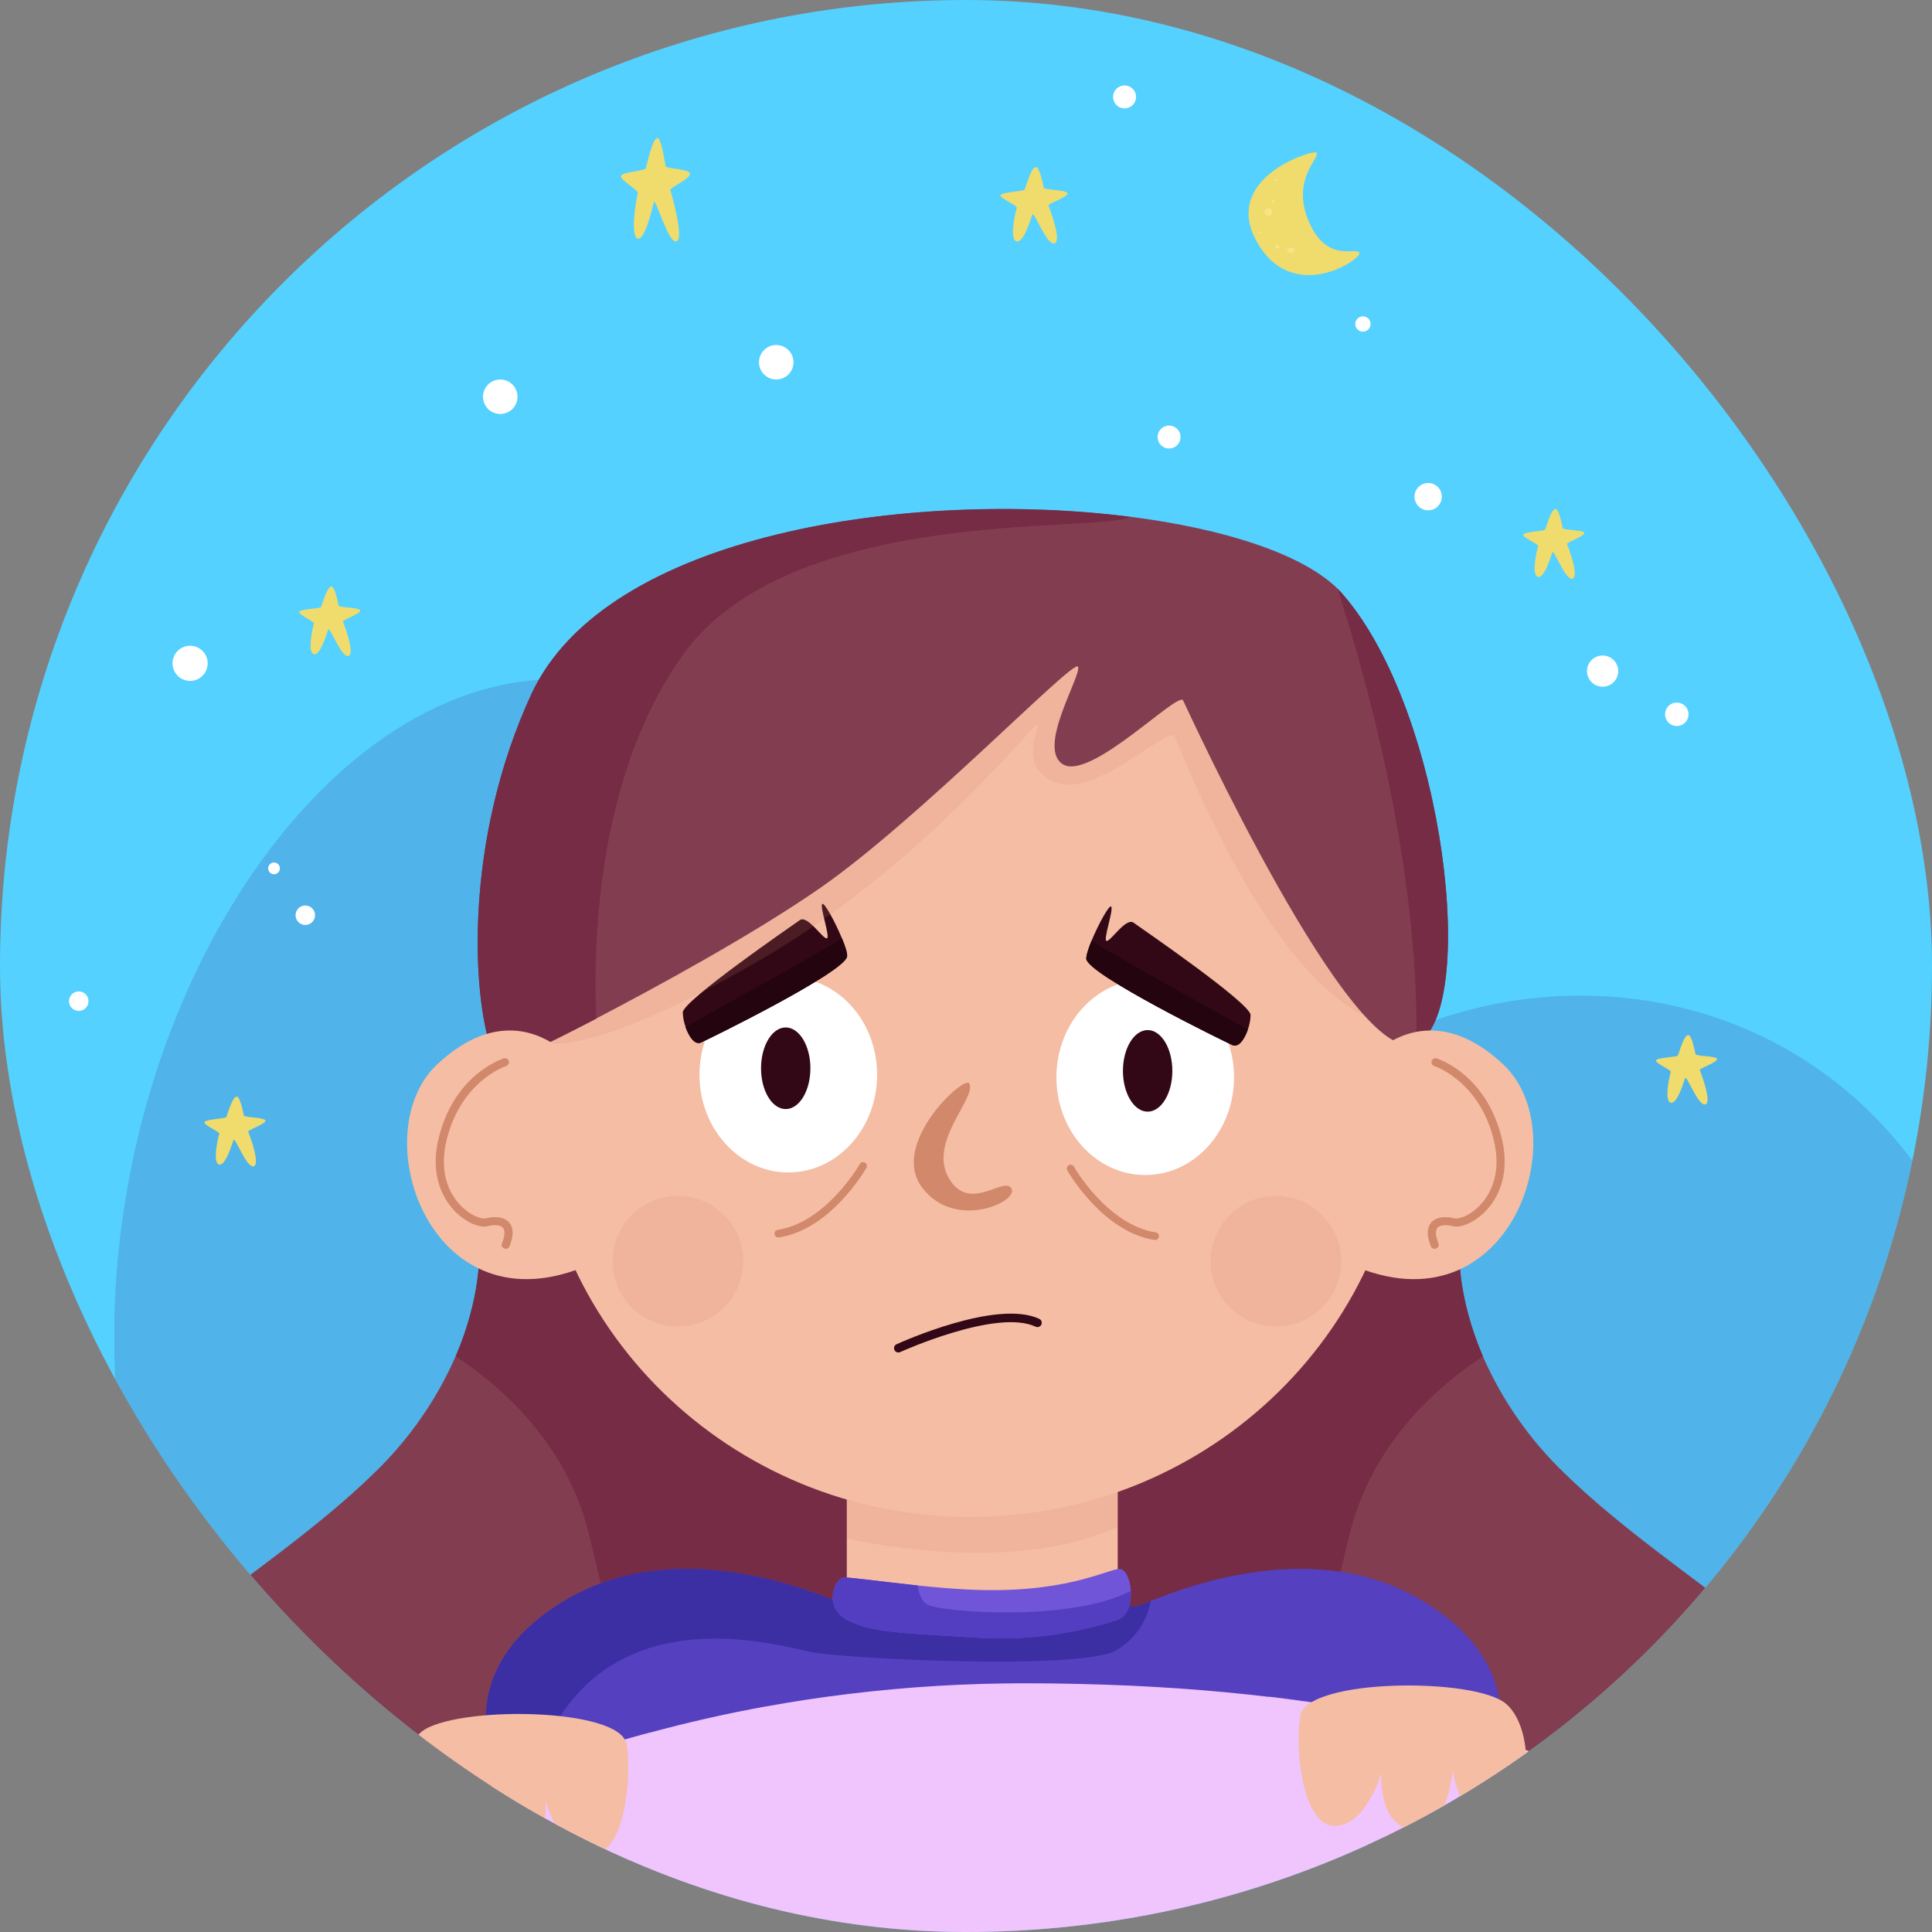 <svg width="56" height="56" viewBox="0 0 56 56" fill="none" xmlns="http://www.w3.org/2000/svg">
<rect x="0" y="0" width="56" height="56" fill="#808080" stroke="none"/>
<g clip-path="url(#clip0_12164_268)">
<rect width="56" height="56" rx="28" fill="#54D1FF"/>
<g style="mix-blend-mode:multiply" opacity="0.16">
<path d="M58.419 44.217C58.419 44.321 58.419 44.422 58.419 44.525C58.419 44.943 58.401 45.365 58.369 45.786C58.343 46.133 58.306 46.481 58.261 46.83C58.172 47.489 58.042 48.141 57.873 48.784C57.748 49.233 57.61 49.683 57.442 50.13C56.642 52.265 55.284 54.325 53.125 56.182C52.802 56.46 52.464 56.733 52.105 57H10.583C10.31 56.706 10.044 56.405 9.785 56.092C9.548 55.808 9.315 55.517 9.088 55.217C8.765 54.787 8.451 54.34 8.147 53.876C7.29 52.558 6.54 51.174 5.904 49.737C5.681 49.237 5.468 48.737 5.262 48.214C5.074 47.737 4.893 47.25 4.718 46.753C4.617 46.462 4.517 46.164 4.419 45.864C3.678 43.567 3.304 41.168 3.312 38.754C3.312 38.684 3.312 38.615 3.312 38.545C3.312 38.37 3.312 38.195 3.321 38.02C3.321 37.942 3.321 37.862 3.33 37.78C3.347 37.318 3.378 36.857 3.423 36.406C3.423 36.361 3.432 36.317 3.436 36.275C3.468 35.951 3.506 35.629 3.553 35.311C4.975 25.17 12.443 16.994 19.598 20.524C19.848 20.649 20.089 20.781 20.335 20.931C20.853 21.25 21.349 21.604 21.82 21.99C22.232 22.327 22.627 22.685 23.003 23.062C24.334 24.383 25.452 25.882 26.523 27.298C26.671 27.493 26.817 27.688 26.964 27.878C28.625 30.054 30.226 31.931 32.394 32.488C32.977 32.638 33.58 32.69 34.18 32.642C34.627 32.608 35.069 32.531 35.501 32.411C36.001 32.275 36.49 32.099 36.963 31.886C36.983 31.877 37.003 31.869 37.022 31.86C37.198 31.781 37.374 31.697 37.555 31.61C37.969 31.4 38.4 31.157 38.849 30.879C39.116 30.712 39.387 30.556 39.661 30.411C39.77 30.352 39.881 30.296 39.992 30.242C40.537 29.972 41.1 29.739 41.678 29.545C41.803 29.5 41.934 29.459 42.063 29.42C42.375 29.325 42.688 29.241 43.006 29.17C48.095 28.033 53.503 30.015 56.31 35C56.578 35.475 56.818 35.966 57.026 36.471C57.273 37.064 57.482 37.673 57.651 38.294C57.683 38.414 57.715 38.535 57.745 38.658C57.766 38.745 57.787 38.831 57.806 38.92C57.833 39.033 57.857 39.146 57.881 39.261C57.891 39.305 57.9 39.349 57.908 39.395C57.926 39.482 57.943 39.571 57.959 39.661C58.012 39.951 58.061 40.241 58.108 40.536C58.123 40.638 58.138 40.74 58.154 40.843C58.211 41.237 58.261 41.634 58.301 42.035C58.333 42.35 58.358 42.667 58.378 42.984C58.403 43.392 58.417 43.803 58.419 44.217Z" fill="#3A1572"/>
</g>
<path d="M27.104 42.463L24.826 48.949C24.826 48.949 23.523 49.8 21.577 50.898C17.848 53 11.756 56.024 7.995 55.678C2.28 55.153 5.856 50.876 5.856 50.876C5.856 50.876 3.682 52.278 3.052 50.351C2.422 48.424 7.643 45.828 10.834 42.708C11.841 41.743 12.648 40.589 13.208 39.311C13.943 37.598 13.888 36.328 13.888 36.328C13.888 36.328 16.411 32.683 17.673 36.433C18.935 40.183 27.104 42.463 27.104 42.463Z" fill="#833D51"/>
<path d="M27.104 42.463L24.826 48.948C24.826 48.948 23.523 49.799 21.577 50.898L18.617 51.915C18.617 51.915 18.083 48.565 17.063 44.437C16.421 41.837 14.524 40.18 13.21 39.314C13.944 37.6 13.889 36.331 13.889 36.331C13.889 36.331 16.412 32.685 17.674 36.436C18.937 40.186 27.104 42.463 27.104 42.463Z" fill="#752C44"/>
<path d="M29.08 42.463L31.363 48.949C31.363 48.949 32.667 49.8 34.612 50.898C38.344 53.005 44.436 56.022 48.192 55.678C53.907 55.153 50.331 50.876 50.331 50.876C50.331 50.876 52.505 52.278 53.135 50.351C53.764 48.424 48.544 45.828 45.353 42.708C44.346 41.743 43.539 40.589 42.979 39.311C42.244 37.598 42.299 36.328 42.299 36.328C42.299 36.328 39.776 32.683 38.514 36.433C37.252 40.183 29.08 42.463 29.08 42.463Z" fill="#833D51"/>
<path d="M29.08 42.463L31.363 48.948C31.363 48.948 32.667 49.799 34.612 50.898L37.575 51.915C37.575 51.915 38.109 48.565 39.129 44.437C39.771 41.837 41.668 40.18 42.983 39.314C42.248 37.6 42.303 36.331 42.303 36.331C42.303 36.331 39.78 32.685 38.517 36.436C37.255 40.186 29.08 42.463 29.08 42.463Z" fill="#752C44"/>
<path d="M32.398 42.954H24.545V46.95H32.398V42.954Z" fill="#F4BDA4"/>
<g style="mix-blend-mode:multiply" opacity="0.16">
<path d="M32.398 42.954V44.258C29.795 45.419 26.42 44.986 24.545 44.596V42.954H32.398Z" fill="#D1886B"/>
</g>
<path d="M40.752 31.601C40.752 38.431 35.103 43.972 28.13 43.972C21.157 43.972 15.509 38.435 15.509 31.601C15.508 31.003 15.55 30.407 15.634 29.815C16.53 23.603 21.877 17.759 28.239 17.759C34.87 17.759 40.213 18.452 40.714 29.782C40.74 30.362 40.753 30.968 40.752 31.601Z" fill="#F4BDA4"/>
<path d="M26.04 39.202C26.011 39.203 25.983 39.193 25.961 39.175C25.938 39.157 25.923 39.132 25.917 39.104C25.911 39.076 25.914 39.047 25.927 39.022C25.94 38.996 25.961 38.976 25.987 38.964C26.106 38.91 28.894 37.649 30.123 38.228C30.154 38.242 30.177 38.267 30.188 38.299C30.2 38.33 30.198 38.364 30.184 38.395C30.17 38.425 30.144 38.448 30.113 38.459C30.082 38.471 30.047 38.469 30.017 38.455C28.892 37.924 26.119 39.179 26.091 39.191C26.075 39.199 26.057 39.202 26.04 39.202Z" fill="#330816"/>
<path d="M28.092 31.403C28.325 31.811 26.899 33.085 27.496 34.138C28.092 35.19 29.109 34.068 29.319 34.453C29.529 34.837 27.671 35.68 26.725 34.417C25.779 33.155 27.952 31.157 28.092 31.403Z" fill="#D1886B"/>
<path d="M22.561 35.868C22.533 35.868 22.506 35.858 22.485 35.839C22.465 35.819 22.452 35.793 22.45 35.765C22.448 35.737 22.457 35.71 22.474 35.688C22.492 35.666 22.517 35.651 22.545 35.647C23.938 35.44 24.919 33.758 24.919 33.741C24.933 33.716 24.958 33.697 24.986 33.689C25.015 33.681 25.045 33.685 25.071 33.7C25.096 33.714 25.115 33.738 25.123 33.767C25.131 33.795 25.127 33.826 25.113 33.851C25.07 33.924 24.073 35.643 22.573 35.867L22.561 35.868Z" fill="#D1886B"/>
<path d="M22.849 33.984C24.271 33.984 25.424 32.716 25.424 31.152C25.424 29.588 24.271 28.321 22.849 28.321C21.427 28.321 20.275 29.588 20.275 31.152C20.275 32.716 21.427 33.984 22.849 33.984Z" fill="white"/>
<path d="M23.49 30.965C23.49 31.617 23.17 32.147 22.774 32.147C22.378 32.147 22.059 31.617 22.059 30.965C22.059 30.312 22.379 29.781 22.774 29.781C23.169 29.781 23.49 30.311 23.49 30.965Z" fill="#330816"/>
<path d="M24.553 27.727C24.459 28.194 20.6 30.093 20.32 30.218C20.138 30.299 19.968 30.047 19.872 29.768C19.823 29.632 19.796 29.49 19.791 29.346C19.791 29.004 22.966 26.826 23.183 26.67C23.401 26.514 23.837 27.2 23.962 27.2C24.087 27.2 23.744 26.265 23.837 26.2C23.899 26.159 24.212 26.732 24.405 27.2C24.503 27.436 24.569 27.645 24.553 27.727Z" fill="#330816"/>
<path d="M24.552 27.727C24.459 28.194 20.6 30.092 20.32 30.217C20.137 30.299 19.968 30.047 19.871 29.767C20.732 29.274 23.394 27.821 24.405 27.198C24.503 27.436 24.569 27.644 24.552 27.727Z" fill="#23040F"/>
<path d="M33.488 35.942C33.515 35.941 33.54 35.929 33.559 35.91C33.578 35.891 33.59 35.866 33.592 35.839C33.594 35.812 33.586 35.786 33.57 35.764C33.554 35.742 33.53 35.728 33.504 35.722C32.111 35.515 31.13 33.833 31.13 33.816C31.122 33.804 31.113 33.792 31.101 33.783C31.09 33.775 31.077 33.768 31.062 33.764C31.049 33.76 31.034 33.759 31.019 33.761C31.005 33.763 30.991 33.768 30.978 33.775C30.953 33.79 30.934 33.814 30.927 33.842C30.919 33.871 30.923 33.901 30.937 33.926C30.98 33.999 31.977 35.718 33.475 35.942H33.488Z" fill="#D1886B"/>
<path d="M33.195 34.059C34.617 34.059 35.769 32.791 35.769 31.227C35.769 29.663 34.617 28.395 33.195 28.395C31.773 28.395 30.621 29.663 30.621 31.227C30.621 32.791 31.773 34.059 33.195 34.059Z" fill="white"/>
<path d="M33.265 32.222C33.661 32.222 33.981 31.692 33.981 31.04C33.981 30.387 33.661 29.857 33.265 29.857C32.87 29.857 32.549 30.387 32.549 31.04C32.549 31.692 32.87 32.222 33.265 32.222Z" fill="#330816"/>
<path d="M31.488 27.802C31.581 28.269 35.441 30.168 35.721 30.292C35.903 30.374 36.073 30.122 36.169 29.843C36.218 29.707 36.245 29.565 36.249 29.421C36.249 29.079 33.075 26.901 32.857 26.745C32.638 26.588 32.203 27.274 32.079 27.274C31.956 27.274 32.297 26.34 32.204 26.275C32.143 26.234 31.829 26.807 31.637 27.274C31.542 27.507 31.476 27.719 31.488 27.802Z" fill="#330816"/>
<path d="M31.488 27.802C31.581 28.269 35.441 30.167 35.721 30.292C35.903 30.374 36.073 30.122 36.169 29.843C35.307 29.349 32.647 27.895 31.636 27.273C31.542 27.507 31.476 27.719 31.488 27.802Z" fill="#23040F"/>
<g style="mix-blend-mode:multiply" opacity="0.16">
<path d="M19.649 38.448C20.693 38.448 21.54 37.601 21.54 36.557C21.54 35.513 20.693 34.666 19.649 34.666C18.605 34.666 17.758 35.513 17.758 36.557C17.758 37.601 18.605 38.448 19.649 38.448Z" fill="#D1886B"/>
</g>
<g style="mix-blend-mode:multiply" opacity="0.16">
<path d="M36.984 38.448C38.028 38.448 38.875 37.601 38.875 36.557C38.875 35.513 38.028 34.666 36.984 34.666C35.94 34.666 35.093 35.513 35.093 36.557C35.093 37.601 35.94 38.448 36.984 38.448Z" fill="#D1886B"/>
</g>
<g style="mix-blend-mode:multiply" opacity="0.16">
<path d="M40.713 29.788C40.622 29.79 40.531 29.783 40.442 29.765C36.923 29.091 34.226 21.642 34.04 21.341C33.854 21.04 31.791 23.101 30.632 22.688C29.474 22.276 30.146 21.116 30.071 21.004C29.996 20.891 26.776 25.085 21.983 27.855C17.191 30.626 15.887 30.23 15.887 30.23C15.78 30.11 15.697 29.969 15.646 29.816C16.53 23.603 21.877 17.759 28.239 17.759C34.868 17.759 40.212 18.457 40.713 29.788Z" fill="#D1886B"/>
</g>
<path d="M41.05 30.247H41.041C39.218 31.053 34.431 20.584 34.293 20.303C34.156 20.021 31.629 22.617 30.823 22.161C30.017 21.705 31.383 19.537 31.243 19.322C31.103 19.107 26.651 23.738 23.776 25.736C21.838 27.083 18.976 28.639 17.286 29.52C16.468 29.946 15.925 30.214 15.89 30.224C14.56 30.609 14.64 31.497 14.273 30.509C13.674 28.892 13.44 24.372 15.397 20.128C17.563 15.434 26.422 14.178 32.737 14.975C35.487 15.323 37.75 16.058 38.775 17.067C38.826 17.116 38.873 17.167 38.918 17.218C41.928 20.688 42.86 29.418 41.05 30.247Z" fill="#833D51"/>
<path d="M32.738 14.98C31.919 15.469 22.912 14.605 19.784 18.994C17.274 22.514 17.191 27.452 17.285 29.525C16.468 29.951 15.924 30.219 15.889 30.229C14.559 30.613 14.639 31.502 14.272 30.514C13.673 28.896 13.44 24.376 15.397 20.133C17.562 15.439 26.421 14.183 32.738 14.98Z" fill="#752C44"/>
<path d="M41.05 30.247C41.098 28.459 40.943 23.874 38.773 17.072C38.825 17.121 38.872 17.172 38.917 17.224C41.928 20.688 42.86 29.418 41.05 30.247Z" fill="#752C44"/>
<path d="M16.455 30.595C16.455 30.595 14.855 28.799 12.667 30.856C10.479 32.913 12.569 38.889 17.336 36.538L16.455 30.595Z" fill="#F4BDA4"/>
<path d="M14.659 36.197C14.644 36.197 14.629 36.194 14.615 36.188C14.601 36.182 14.588 36.174 14.577 36.163C14.566 36.153 14.557 36.14 14.552 36.126C14.545 36.112 14.542 36.097 14.542 36.082C14.542 36.066 14.545 36.051 14.55 36.037C14.637 35.823 14.647 35.662 14.578 35.586C14.509 35.51 14.338 35.488 14.132 35.541C13.896 35.6 13.507 35.427 13.207 35.13C12.907 34.832 12.432 34.144 12.717 32.984C13.153 31.207 14.444 30.735 14.592 30.681C14.606 30.675 14.622 30.672 14.638 30.672C14.654 30.673 14.669 30.676 14.684 30.683C14.698 30.69 14.711 30.699 14.722 30.711C14.732 30.723 14.741 30.737 14.746 30.752C14.751 30.767 14.753 30.783 14.751 30.799C14.75 30.814 14.745 30.83 14.738 30.844C14.73 30.858 14.72 30.87 14.707 30.88C14.695 30.89 14.681 30.897 14.665 30.901C14.613 30.92 13.358 31.356 12.946 33.039C12.688 34.087 13.103 34.696 13.373 34.965C13.662 35.251 13.963 35.34 14.078 35.315C14.378 35.24 14.625 35.282 14.757 35.433C14.888 35.585 14.893 35.816 14.769 36.123C14.761 36.145 14.746 36.164 14.726 36.178C14.706 36.191 14.683 36.198 14.659 36.197Z" fill="#D1886B"/>
<path d="M39.788 30.595C39.788 30.595 41.389 28.799 43.576 30.856C45.763 32.913 43.675 38.889 38.907 36.538L39.788 30.595Z" fill="#F4BDA4"/>
<path d="M41.584 36.197C41.599 36.197 41.614 36.194 41.628 36.188C41.642 36.182 41.655 36.174 41.666 36.163C41.677 36.153 41.686 36.14 41.692 36.126C41.698 36.112 41.701 36.097 41.701 36.082C41.701 36.066 41.699 36.051 41.693 36.037C41.608 35.823 41.598 35.662 41.665 35.586C41.733 35.51 41.905 35.488 42.112 35.541C42.348 35.6 42.736 35.427 43.036 35.13C43.336 34.832 43.811 34.144 43.526 32.984C43.09 31.207 41.8 30.735 41.652 30.681C41.637 30.675 41.621 30.672 41.605 30.672C41.589 30.673 41.574 30.676 41.559 30.683C41.545 30.69 41.532 30.699 41.521 30.711C41.511 30.723 41.503 30.737 41.498 30.752C41.493 30.767 41.491 30.783 41.492 30.799C41.493 30.814 41.498 30.83 41.505 30.844C41.513 30.858 41.523 30.87 41.536 30.88C41.548 30.89 41.563 30.897 41.578 30.901C41.632 30.92 42.885 31.356 43.297 33.039C43.555 34.087 43.14 34.696 42.87 34.965C42.581 35.251 42.28 35.34 42.165 35.315C41.865 35.24 41.618 35.282 41.487 35.433C41.355 35.585 41.352 35.816 41.474 36.123C41.483 36.145 41.498 36.164 41.517 36.178C41.537 36.191 41.56 36.198 41.584 36.197Z" fill="#D1886B"/>
<path d="M43.072 51.611H14.519C14.448 51.482 14.387 51.347 14.336 51.209C13.995 50.309 13.535 48.085 16.377 46.389C20.023 44.216 24.545 46.599 24.65 46.564H32.941C33.082 46.52 33.22 46.468 33.353 46.405C34.562 45.919 38.188 44.586 41.214 46.389C44.859 48.562 43.072 51.611 43.072 51.611Z" fill="#5540BF"/>
<path d="M33.354 46.406C33.3 46.702 33.184 46.984 33.011 47.231C32.838 47.478 32.614 47.684 32.354 47.836C31.334 48.42 24.489 48.08 23.518 47.885C22.547 47.69 18.322 46.428 16.185 49.827C15.649 50.681 15.001 51.084 14.333 51.209C13.992 50.309 13.532 48.085 16.373 46.389C20.02 44.216 24.541 46.599 24.646 46.564H32.938C33.08 46.521 33.219 46.468 33.354 46.406Z" fill="#3C2EA3"/>
<path d="M32.398 46.95C31.121 47.367 29.778 47.545 28.436 47.475C26.193 47.335 25.246 47.335 24.545 46.95C23.844 46.566 24.195 45.723 24.475 45.723C24.665 45.723 25.6 45.848 26.599 45.956C27.089 46.006 27.599 46.051 28.045 46.073C30.816 46.213 32.044 45.512 32.428 45.477C32.619 45.459 32.758 45.767 32.778 46.109C32.798 46.452 32.699 46.843 32.398 46.95Z" fill="#7155D8"/>
<path d="M32.398 46.95C31.121 47.367 29.778 47.545 28.436 47.475C26.193 47.335 25.246 47.335 24.545 46.95C23.844 46.565 24.195 45.723 24.475 45.723C24.665 45.723 25.6 45.848 26.599 45.956C26.637 46.222 26.724 46.445 26.914 46.525C27.444 46.745 31.091 47.007 32.778 46.109C32.804 46.458 32.699 46.843 32.398 46.95Z" fill="#533DC1"/>
<path d="M53.185 56.999H5.255C5.587 56.729 6.005 56.399 6.515 56.03C6.721 55.88 6.94 55.725 7.175 55.564C7.251 55.51 7.33 55.458 7.409 55.405C7.515 55.333 7.623 55.261 7.735 55.187C8.027 54.993 8.338 54.794 8.668 54.591C8.903 54.447 9.147 54.3 9.4 54.152C9.567 54.053 9.74 53.954 9.919 53.855C10.273 53.656 10.643 53.456 11.03 53.255C11.14 53.197 11.252 53.141 11.365 53.084L11.747 52.892C12.637 52.455 13.604 52.018 14.645 51.61L14.97 51.485L15.299 51.36L15.324 51.35L15.564 51.262L15.834 51.164L15.971 51.115L16.267 51.012L16.49 50.935L16.758 50.846C16.905 50.797 17.053 50.749 17.203 50.702L17.428 50.63L17.547 50.594L17.704 50.545L18.027 50.449L18.067 50.437L18.113 50.423L18.339 50.358L18.367 50.351C18.52 50.307 18.674 50.263 18.83 50.226C19.894 49.936 21.014 49.679 22.186 49.466C22.965 49.323 23.769 49.2 24.596 49.1C26.296 48.893 28.007 48.79 29.72 48.791C30.259 48.791 30.787 48.797 31.304 48.81C33.279 48.855 35.103 48.985 36.783 49.185C36.95 49.203 37.112 49.223 37.27 49.245L37.75 49.31L38.01 49.346H38.03C38.155 49.363 38.28 49.382 38.405 49.402L38.674 49.443C38.832 49.468 38.989 49.493 39.144 49.521L39.506 49.583L39.862 49.648C40.334 49.736 40.793 49.83 41.237 49.931L41.564 50.004C41.697 50.034 41.828 50.066 41.958 50.098L42.201 50.158C42.628 50.266 43.042 50.377 43.442 50.493C43.705 50.571 43.961 50.648 44.211 50.728C44.461 50.808 44.671 50.878 44.893 50.954C47.767 51.945 49.828 53.161 51.194 54.349C51.805 54.858 52.336 55.457 52.769 56.124C52.941 56.398 53.081 56.692 53.185 56.999Z" fill="#F0C4FC"/>
<g style="mix-blend-mode:multiply" opacity="0.56">
<path d="M17.452 54.343C16.189 54.586 15.946 53.712 15.946 53.712C15.946 53.712 15.315 54.537 14.636 54.537C13.956 54.537 13.567 53.662 13.567 53.662C13.567 53.662 13.178 54.537 12.354 54.488C11.755 54.453 11.26 53.68 11.031 53.255C13.517 51.97 16.132 50.952 18.833 50.219C19.197 52.834 18.617 54.125 17.452 54.343Z" fill="#F0C4FC"/>
</g>
<g style="mix-blend-mode:multiply" opacity="0.56">
<path d="M43.817 53.906C42.943 54.052 42.361 53.031 42.361 53.031C42.361 53.031 42.313 53.809 41.342 53.953C40.371 54.098 39.885 52.885 39.885 52.885C39.885 52.885 39.642 53.76 38.282 53.662C37.104 53.577 36.838 50.103 36.783 49.177C39.998 49.552 42.688 50.186 44.906 50.949C45.036 53.33 44.609 53.776 43.817 53.906Z" fill="#F0C4FC"/>
</g>
<g style="mix-blend-mode:multiply" opacity="0.56">
<path d="M24.074 56.999H5.255C5.587 56.729 6.005 56.399 6.515 56.03C6.721 55.88 6.94 55.725 7.175 55.564C7.251 55.51 7.33 55.458 7.409 55.405C7.515 55.333 7.623 55.261 7.735 55.187C8.027 54.993 8.338 54.794 8.668 54.591C8.903 54.447 9.147 54.3 9.4 54.152C9.567 54.053 9.74 53.954 9.919 53.855C10.273 53.656 10.643 53.456 11.03 53.255C11.14 53.197 11.252 53.141 11.365 53.084L11.747 52.892C12.637 52.455 13.604 52.018 14.645 51.61L14.97 51.485L15.299 51.36L15.324 51.35L15.564 51.262L15.834 51.164L15.971 51.115L16.267 51.012L16.49 50.935L16.758 50.845C16.905 50.797 17.053 50.749 17.203 50.702C17.317 50.666 17.431 50.629 17.547 50.594L17.704 50.545L18.027 50.449L18.067 50.437L18.113 50.423L18.339 50.358L18.367 50.351C18.52 50.307 18.674 50.263 18.83 50.226C19.894 49.936 21.014 49.679 22.186 49.466C22.178 49.791 22.178 50.156 22.194 50.549C22.207 50.885 22.232 51.243 22.271 51.617C22.449 53.287 22.927 55.273 24.074 56.999Z" fill="#F0C4FC"/>
</g>
<path d="M13.743 52.138C13.743 52.138 13.433 54 12.452 53.75C11.471 53.5 11.295 50.98 12.202 50.209C13.109 49.438 17.987 49.473 18.162 50.559C18.337 51.645 18.057 53.785 17.146 53.75C16.235 53.715 15.814 52.208 15.814 52.208C15.814 52.208 15.919 53.75 14.901 53.855C13.884 53.96 13.743 52.138 13.743 52.138Z" fill="#F4BDA4"/>
<path d="M42.103 51.312C42.103 51.312 42.419 53.17 43.4 52.925C44.381 52.68 44.557 50.154 43.65 49.383C42.742 48.612 37.866 48.647 37.691 49.734C37.516 50.822 37.796 52.96 38.707 52.925C39.618 52.89 40.039 51.382 40.039 51.382C40.039 51.382 39.934 52.925 40.95 53.03C41.966 53.135 42.103 51.312 42.103 51.312Z" fill="#F4BDA4"/>
<path d="M46.452 19.905C46.702 19.905 46.905 19.702 46.905 19.452C46.905 19.203 46.702 19 46.452 19C46.203 19 46 19.203 46 19.452C46 19.702 46.203 19.905 46.452 19.905Z" fill="white"/>
<path d="M48.943 20.697C48.944 20.764 48.925 20.831 48.889 20.888C48.853 20.945 48.8 20.989 48.738 21.016C48.676 21.043 48.608 21.051 48.541 21.039C48.475 21.026 48.413 20.995 48.365 20.947C48.317 20.9 48.284 20.84 48.27 20.773C48.256 20.707 48.263 20.639 48.288 20.576C48.314 20.514 48.357 20.46 48.413 20.422C48.469 20.385 48.535 20.364 48.603 20.364C48.692 20.364 48.777 20.399 48.84 20.461C48.904 20.523 48.941 20.608 48.943 20.697Z" fill="white"/>
<path d="M18.715 4.882C18.766 4.74 18.908 4.011 19.052 4C19.173 3.991 19.269 4.711 19.291 4.817C19.308 4.897 19.987 4.889 20 5.037C20.012 5.186 19.41 5.441 19.43 5.508C19.469 5.647 19.841 6.915 19.607 6.997C19.372 7.078 18.998 5.703 18.953 5.861C18.908 6.019 18.69 7.013 18.471 6.911C18.252 6.808 18.463 5.657 18.486 5.604C18.525 5.52 17.981 5.227 18 5.105C18.02 4.982 18.689 4.956 18.715 4.882Z" fill="#F0DB6D"/>
<path d="M22.5 11C22.776 11 23 10.776 23 10.5C23 10.224 22.776 10 22.5 10C22.224 10 22 10.224 22 10.5C22 10.776 22.224 11 22.5 11Z" fill="white"/>
<path d="M15 11.5C15 11.599 14.971 11.696 14.916 11.778C14.861 11.86 14.783 11.924 14.691 11.962C14.6 12 14.499 12.01 14.402 11.99C14.306 11.971 14.216 11.924 14.146 11.854C14.076 11.784 14.029 11.694 14.01 11.598C13.99 11.501 14 11.4 14.038 11.309C14.076 11.217 14.14 11.139 14.222 11.084C14.304 11.029 14.401 11 14.5 11C14.566 11 14.631 11.013 14.691 11.038C14.752 11.063 14.807 11.1 14.854 11.146C14.9 11.193 14.937 11.248 14.962 11.309C14.987 11.369 15 11.434 15 11.5Z" fill="white"/>
<path d="M29.698 5.495C29.748 5.389 29.886 4.85 30.024 4.842C30.142 4.836 30.235 5.368 30.256 5.447C30.272 5.506 30.93 5.5 30.944 5.606C30.957 5.712 30.373 5.904 30.39 5.954C30.429 6.057 30.789 6.995 30.562 7.055C30.335 7.116 29.969 6.098 29.923 6.218C29.877 6.339 29.669 7.071 29.457 6.995C29.246 6.919 29.448 6.067 29.471 6.028C29.509 5.966 28.982 5.749 29 5.659C29.019 5.568 29.672 5.549 29.698 5.495Z" fill="#F0DB6D"/>
<path d="M39.224 7.542C38.726 7.917 37.302 8.475 36.462 7.065C35.537 5.511 37.212 4.658 37.895 4.463C38.049 4.418 38.153 4.407 38.164 4.43C38.246 4.593 37.414 5.221 37.941 6.436C38.468 7.651 39.32 7.146 39.401 7.328C39.417 7.364 39.35 7.446 39.224 7.542Z" fill="#F0DB6D"/>
<g style="mix-blend-mode:multiply" opacity="0.49">
<path d="M39.224 7.542C38.538 7.624 37.471 7.396 37.261 6.212C37.078 5.18 37.524 4.687 37.895 4.463C38.049 4.418 38.153 4.407 38.164 4.43C38.246 4.593 37.414 5.221 37.941 6.436C38.468 7.651 39.32 7.146 39.401 7.328C39.417 7.364 39.35 7.446 39.224 7.542Z" fill="#F0DB6D"/>
</g>
<path d="M37.419 7.337C37.481 7.337 37.532 7.302 37.532 7.258C37.532 7.215 37.481 7.179 37.419 7.179C37.357 7.179 37.307 7.215 37.307 7.258C37.307 7.302 37.357 7.337 37.419 7.337Z" fill="#F9E385"/>
<path d="M37.081 7.146C37.082 7.158 37.079 7.171 37.073 7.182C37.067 7.192 37.058 7.201 37.047 7.207C37.035 7.212 37.023 7.215 37.011 7.213C36.998 7.211 36.987 7.206 36.977 7.197C36.968 7.189 36.962 7.178 36.959 7.166C36.956 7.154 36.957 7.141 36.961 7.129C36.966 7.118 36.974 7.107 36.984 7.1C36.994 7.093 37.006 7.089 37.019 7.089C37.034 7.089 37.05 7.094 37.061 7.105C37.073 7.115 37.08 7.13 37.081 7.146Z" fill="#F9E385"/>
<path d="M36.878 6.143C36.878 6.166 36.872 6.188 36.859 6.206C36.847 6.225 36.829 6.24 36.809 6.248C36.788 6.257 36.765 6.26 36.743 6.255C36.721 6.251 36.701 6.24 36.685 6.224C36.669 6.208 36.658 6.188 36.654 6.166C36.649 6.144 36.652 6.121 36.66 6.1C36.669 6.079 36.684 6.062 36.702 6.049C36.721 6.037 36.743 6.03 36.766 6.031C36.795 6.031 36.824 6.042 36.845 6.063C36.866 6.085 36.878 6.113 36.878 6.143Z" fill="#F9E385"/>
<path d="M36.935 5.839C36.935 5.85 36.93 5.86 36.923 5.868C36.915 5.875 36.905 5.88 36.894 5.88C36.883 5.88 36.873 5.875 36.865 5.868C36.857 5.86 36.853 5.85 36.853 5.839C36.853 5.828 36.857 5.818 36.865 5.81C36.873 5.802 36.883 5.798 36.894 5.798C36.905 5.798 36.915 5.802 36.923 5.81C36.93 5.818 36.935 5.828 36.935 5.839Z" fill="#F9E385"/>
<path d="M36.985 5.253C37.007 5.253 37.025 5.236 37.025 5.214C37.025 5.192 37.007 5.175 36.985 5.175C36.964 5.175 36.946 5.192 36.946 5.214C36.946 5.236 36.964 5.253 36.985 5.253Z" fill="#F9E385"/>
<path d="M36.551 6.735C36.551 6.75 36.531 6.762 36.506 6.762C36.482 6.762 36.461 6.75 36.461 6.735C36.461 6.719 36.481 6.706 36.506 6.706C36.532 6.706 36.551 6.719 36.551 6.735Z" fill="#F9E385"/>
<path d="M41.722 2.111C41.722 2.133 41.716 2.154 41.703 2.173C41.691 2.191 41.674 2.205 41.654 2.213C41.633 2.222 41.611 2.224 41.59 2.22C41.568 2.215 41.548 2.205 41.533 2.189C41.517 2.174 41.507 2.154 41.502 2.133C41.498 2.111 41.5 2.089 41.509 2.068C41.517 2.048 41.531 2.031 41.55 2.019C41.568 2.007 41.589 2 41.611 2C41.626 2 41.64 2.003 41.654 2.008C41.667 2.014 41.679 2.022 41.69 2.032C41.7 2.043 41.708 2.055 41.714 2.068C41.719 2.082 41.722 2.096 41.722 2.111Z" fill="white"/>
<path d="M39.727 9.39C39.727 9.434 39.714 9.477 39.69 9.513C39.666 9.55 39.631 9.578 39.591 9.595C39.55 9.612 39.505 9.617 39.462 9.608C39.419 9.6 39.38 9.579 39.349 9.548C39.317 9.517 39.296 9.477 39.288 9.434C39.279 9.391 39.283 9.346 39.3 9.306C39.317 9.265 39.345 9.231 39.382 9.206C39.418 9.182 39.461 9.169 39.505 9.169C39.564 9.169 39.62 9.192 39.662 9.233C39.703 9.275 39.727 9.331 39.727 9.39Z" fill="white"/>
<path d="M32.929 2.809C32.929 2.875 32.909 2.939 32.873 2.994C32.836 3.049 32.784 3.092 32.723 3.117C32.662 3.142 32.595 3.148 32.531 3.135C32.466 3.123 32.407 3.091 32.36 3.044C32.314 2.998 32.282 2.938 32.269 2.874C32.257 2.809 32.263 2.742 32.289 2.681C32.314 2.62 32.357 2.568 32.412 2.532C32.466 2.496 32.531 2.476 32.597 2.476C32.64 2.476 32.684 2.485 32.724 2.502C32.764 2.518 32.801 2.543 32.832 2.574C32.863 2.605 32.887 2.641 32.904 2.682C32.92 2.722 32.929 2.765 32.929 2.809Z" fill="white"/>
<path d="M34.219 12.667C34.219 12.733 34.2 12.797 34.163 12.852C34.126 12.907 34.075 12.95 34.014 12.975C33.953 13 33.886 13.007 33.821 12.994C33.757 12.981 33.697 12.949 33.651 12.903C33.604 12.856 33.573 12.797 33.56 12.732C33.547 12.668 33.554 12.601 33.579 12.54C33.604 12.479 33.647 12.427 33.701 12.391C33.756 12.354 33.821 12.335 33.886 12.335C33.93 12.335 33.973 12.343 34.014 12.36C34.054 12.377 34.091 12.401 34.122 12.432C34.153 12.463 34.177 12.499 34.194 12.54C34.211 12.58 34.219 12.624 34.219 12.667Z" fill="white"/>
<path d="M9.304 17.595C9.349 17.499 9.474 17.006 9.604 17C9.711 16.994 9.796 17.48 9.816 17.551C9.836 17.622 10.432 17.6 10.441 17.697C10.45 17.795 9.919 17.97 9.941 18.015C9.976 18.108 10.305 18.966 10.097 19.015C9.89 19.063 9.556 18.14 9.514 18.25C9.471 18.36 9.281 19.028 9.089 18.959C8.896 18.891 9.08 18.112 9.101 18.077C9.135 18.02 8.658 17.827 8.671 17.739C8.685 17.65 9.28 17.645 9.304 17.595Z" fill="#F0DB6D"/>
<path d="M6.02 19.227C6.02 19.328 5.99 19.426 5.934 19.51C5.878 19.594 5.798 19.66 5.705 19.698C5.611 19.737 5.509 19.747 5.41 19.727C5.311 19.707 5.22 19.658 5.149 19.587C5.078 19.516 5.029 19.425 5.01 19.326C4.99 19.227 5 19.124 5.039 19.031C5.078 18.938 5.143 18.858 5.228 18.802C5.312 18.747 5.41 18.717 5.511 18.717C5.646 18.717 5.775 18.771 5.871 18.867C5.966 18.962 6.02 19.092 6.02 19.227Z" fill="white"/>
<path d="M6.557 32.38C6.604 32.284 6.729 31.792 6.859 31.786C6.966 31.779 7.051 32.266 7.07 32.338C7.085 32.392 7.686 32.386 7.695 32.483C7.703 32.581 7.173 32.755 7.195 32.8C7.231 32.895 7.558 33.751 7.351 33.806C7.144 33.861 6.81 32.932 6.769 33.043C6.727 33.154 6.536 33.82 6.342 33.751C6.149 33.683 6.335 32.904 6.356 32.869C6.39 32.812 5.911 32.619 5.925 32.531C5.939 32.442 6.534 32.424 6.557 32.38Z" fill="#F0DB6D"/>
<path d="M2.282 29.301C2.438 29.301 2.565 29.175 2.565 29.019C2.565 28.863 2.438 28.737 2.282 28.737C2.126 28.737 2 28.863 2 29.019C2 29.175 2.126 29.301 2.282 29.301Z" fill="white"/>
<path d="M8.113 25.17C8.113 25.204 8.103 25.236 8.084 25.264C8.066 25.292 8.039 25.314 8.008 25.327C7.977 25.34 7.943 25.343 7.91 25.337C7.877 25.33 7.847 25.314 7.823 25.29C7.799 25.266 7.783 25.236 7.776 25.203C7.77 25.17 7.773 25.136 7.786 25.105C7.799 25.074 7.821 25.047 7.849 25.029C7.877 25.01 7.91 25 7.943 25C7.965 25 7.988 25.004 8.008 25.013C8.029 25.021 8.048 25.034 8.063 25.05C8.079 25.066 8.092 25.084 8.1 25.105C8.109 25.125 8.113 25.148 8.113 25.17Z" fill="white"/>
<path d="M8.849 26.811C9.005 26.811 9.132 26.684 9.132 26.528C9.132 26.372 9.005 26.246 8.849 26.246C8.693 26.246 8.567 26.372 8.567 26.528C8.567 26.684 8.693 26.811 8.849 26.811Z" fill="white"/>
<path d="M48.633 30.595C48.678 30.499 48.804 30.006 48.932 30C49.041 29.994 49.125 30.48 49.145 30.552C49.165 30.625 49.761 30.6 49.77 30.697C49.779 30.795 49.247 30.97 49.27 31.015C49.305 31.11 49.634 31.966 49.426 32.014C49.219 32.063 48.885 31.14 48.844 31.251C48.803 31.362 48.611 32.028 48.418 31.959C48.224 31.891 48.409 31.112 48.43 31.077C48.465 31.02 47.986 30.827 48 30.739C48.014 30.65 48.605 30.645 48.633 30.595Z" fill="#F0DB6D"/>
<path d="M44.785 15.348C44.83 15.251 44.956 14.758 45.086 14.752C45.193 14.752 45.278 15.232 45.297 15.305C45.316 15.377 45.913 15.353 45.922 15.45C45.931 15.546 45.401 15.722 45.422 15.767C45.458 15.862 45.786 16.718 45.578 16.774C45.371 16.83 45.037 15.899 44.996 16.009C44.955 16.119 44.764 16.788 44.57 16.718C44.376 16.648 44.562 15.871 44.584 15.836C44.617 15.778 44.139 15.586 44.152 15.498C44.166 15.411 44.764 15.398 44.785 15.348Z" fill="#F0DB6D"/>
<path d="M41.792 14.396C41.792 14.475 41.769 14.551 41.725 14.616C41.682 14.681 41.62 14.732 41.548 14.762C41.475 14.792 41.396 14.8 41.319 14.785C41.242 14.769 41.171 14.732 41.116 14.676C41.061 14.621 41.023 14.55 41.008 14.473C40.992 14.397 41 14.317 41.03 14.245C41.06 14.172 41.111 14.11 41.176 14.067C41.241 14.023 41.318 14 41.396 14C41.501 14 41.602 14.042 41.676 14.116C41.751 14.19 41.792 14.291 41.792 14.396Z" fill="white"/>
</g>
<defs>
<clipPath id="clip0_12164_268">
<rect width="56" height="56" rx="28" fill="white"/>
</clipPath>
</defs>
</svg>

